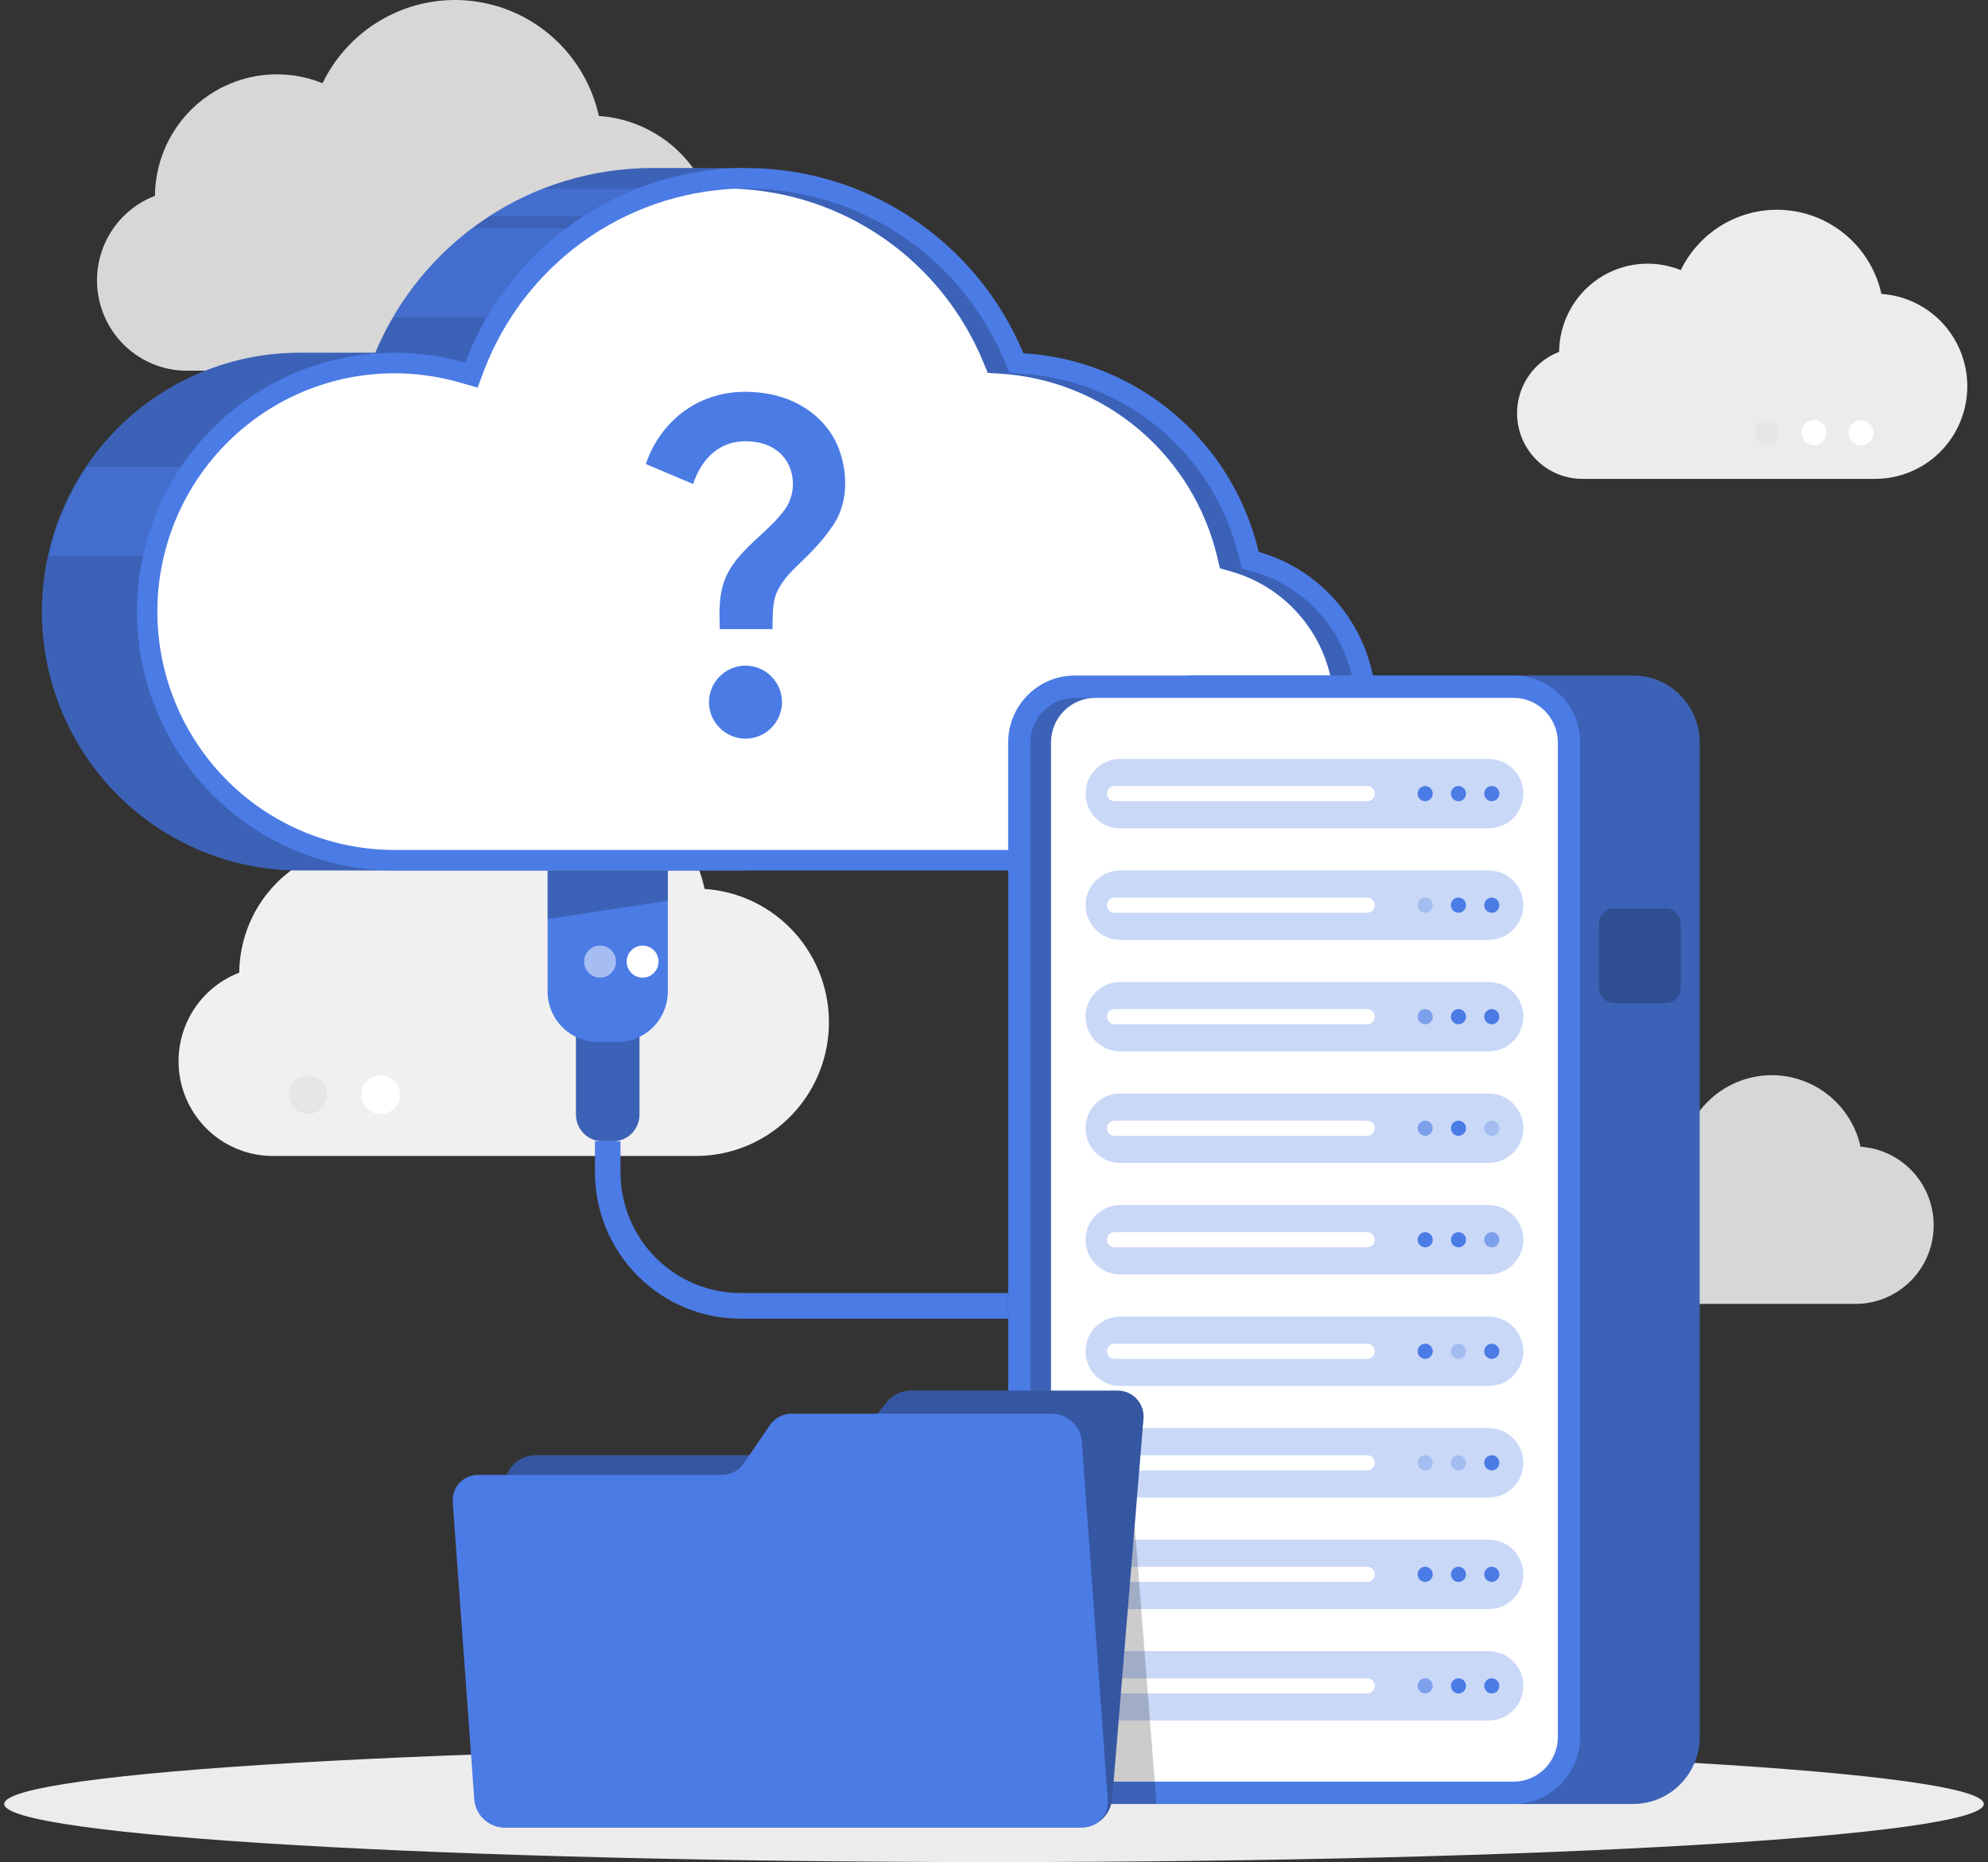 <svg width="236" height="221" viewBox="0 0 236 221" fill="none" xmlns="http://www.w3.org/2000/svg">
<rect x="0" y="0" width="236" height="221" fill="#333333" stroke="none"/>
<g clip-path="url(#clip0_1530_37804)">
<path d="M18.391 23.244C18.411 20.873 19.007 18.543 20.128 16.457C21.249 14.37 22.86 12.591 24.822 11.273C26.783 9.955 29.035 9.139 31.382 8.895C33.729 8.652 36.1 8.989 38.288 9.876C39.878 6.599 42.444 3.899 45.629 2.151C48.813 0.403 52.46 -0.306 56.064 0.121C59.668 0.548 63.05 2.091 65.743 4.535C68.436 6.98 70.306 10.205 71.094 13.765C74.994 14.021 78.642 15.792 81.267 18.701C83.892 21.611 85.289 25.433 85.162 29.358C85.034 33.284 83.394 37.006 80.585 39.738C77.778 42.47 74.023 43.998 70.114 43.999H22.192C19.696 43.999 17.279 43.12 15.36 41.515C13.442 39.91 12.144 37.68 11.692 35.213C11.24 32.745 11.663 30.197 12.887 28.01C14.111 25.824 16.058 24.138 18.391 23.244Z" fill="#D7D7D7"/>
<path d="M188.351 141.95C188.363 140.487 188.731 139.049 189.422 137.761C190.114 136.473 191.108 135.375 192.318 134.562C193.529 133.748 194.918 133.245 196.367 133.094C197.815 132.944 199.278 133.152 200.628 133.7C201.61 131.678 203.193 130.013 205.158 128.936C207.123 127.858 209.373 127.42 211.596 127.684C213.819 127.948 215.906 128.9 217.567 130.407C219.228 131.915 220.382 133.905 220.869 136.101C223.275 136.26 225.525 137.352 227.144 139.148C228.764 140.943 229.625 143.301 229.546 145.723C229.467 148.145 228.455 150.441 226.723 152.127C224.991 153.812 222.674 154.755 220.263 154.756H190.697C189.156 154.756 187.665 154.213 186.482 153.223C185.298 152.232 184.497 150.856 184.219 149.334C183.94 147.812 184.2 146.24 184.955 144.891C185.71 143.542 186.912 142.501 188.351 141.95Z" fill="#D7D7D7"/>
<path d="M28.401 115.438C28.422 112.952 29.047 110.509 30.221 108.322C31.396 106.134 33.085 104.268 35.141 102.887C37.197 101.505 39.558 100.649 42.019 100.394C44.479 100.139 46.964 100.492 49.258 101.423C50.926 97.988 53.616 95.159 56.954 93.327C60.293 91.496 64.115 90.753 67.893 91.201C71.67 91.65 75.215 93.267 78.038 95.829C80.86 98.391 82.82 101.772 83.647 105.503C87.736 105.771 91.562 107.626 94.314 110.677C97.067 113.728 98.532 117.735 98.398 121.851C98.264 125.967 96.543 129.87 93.597 132.733C90.652 135.597 86.715 137.198 82.616 137.196H32.386C29.769 137.196 27.235 136.274 25.225 134.592C23.214 132.909 21.854 130.571 21.381 127.985C20.907 125.399 21.35 122.728 22.632 120.436C23.915 118.144 25.956 116.377 28.401 115.44V115.438Z" fill="#F0F0F0"/>
<path d="M38.85 129.911C38.85 130.367 38.716 130.812 38.464 131.19C38.212 131.569 37.855 131.864 37.436 132.038C37.017 132.213 36.557 132.258 36.112 132.169C35.668 132.081 35.26 131.861 34.94 131.539C34.619 131.217 34.401 130.807 34.313 130.361C34.224 129.914 34.27 129.451 34.443 129.031C34.616 128.61 34.91 128.25 35.287 127.997C35.663 127.744 36.106 127.609 36.559 127.609C37.167 127.609 37.749 127.852 38.179 128.284C38.609 128.715 38.85 129.301 38.85 129.911Z" fill="#E6E6E6"/>
<path d="M47.486 129.911C47.486 130.367 47.351 130.812 47.1 131.19C46.848 131.569 46.49 131.864 46.072 132.038C45.653 132.213 45.193 132.258 44.748 132.169C44.304 132.081 43.896 131.861 43.575 131.539C43.255 131.217 43.037 130.807 42.948 130.361C42.86 129.914 42.905 129.451 43.079 129.031C43.252 128.61 43.546 128.25 43.922 127.997C44.299 127.744 44.742 127.609 45.195 127.609C45.803 127.609 46.385 127.852 46.815 128.284C47.244 128.715 47.486 129.301 47.486 129.911Z" fill="white"/>
<path d="M185.086 41.767C185.1 40.046 185.533 38.354 186.347 36.839C187.16 35.324 188.33 34.031 189.754 33.074C191.178 32.117 192.813 31.524 194.517 31.348C196.221 31.171 197.943 31.416 199.531 32.06C200.687 29.681 202.55 27.723 204.862 26.455C207.174 25.187 209.821 24.672 212.436 24.983C215.052 25.293 217.507 26.412 219.462 28.186C221.417 29.96 222.775 32.301 223.348 34.885C226.175 35.076 228.817 36.364 230.718 38.475C232.619 40.587 233.63 43.358 233.538 46.204C233.446 49.05 232.258 51.748 230.225 53.731C228.191 55.714 225.471 56.827 222.637 56.833H187.847C186.034 56.833 184.279 56.195 182.887 55.03C181.494 53.864 180.552 52.246 180.224 50.455C179.896 48.663 180.203 46.813 181.091 45.226C181.979 43.639 183.393 42.414 185.087 41.766L185.086 41.767Z" fill="#ECECEC"/>
<path d="M216.83 51.364C216.83 51.659 216.743 51.947 216.58 52.192C216.417 52.437 216.186 52.628 215.915 52.741C215.644 52.854 215.346 52.883 215.059 52.826C214.771 52.768 214.507 52.626 214.299 52.418C214.092 52.21 213.951 51.944 213.894 51.655C213.837 51.366 213.866 51.066 213.978 50.794C214.09 50.522 214.281 50.289 214.524 50.126C214.768 49.962 215.055 49.875 215.348 49.875C215.741 49.875 216.118 50.032 216.396 50.311C216.674 50.59 216.83 50.969 216.83 51.364Z" fill="white"/>
<path d="M222.417 51.364C222.417 51.659 222.33 51.947 222.167 52.192C222.004 52.437 221.773 52.628 221.502 52.741C221.231 52.854 220.933 52.883 220.646 52.826C220.358 52.768 220.094 52.627 219.887 52.418C219.679 52.21 219.538 51.944 219.481 51.656C219.423 51.367 219.453 51.067 219.565 50.795C219.677 50.523 219.867 50.29 220.111 50.126C220.355 49.962 220.641 49.875 220.934 49.875C221.129 49.875 221.322 49.913 221.502 49.988C221.682 50.063 221.845 50.173 221.983 50.311C222.12 50.449 222.229 50.613 222.304 50.794C222.378 50.975 222.417 51.169 222.417 51.364Z" fill="white"/>
<path d="M211.243 51.364C211.243 51.659 211.156 51.947 210.993 52.192C210.831 52.437 210.599 52.628 210.328 52.741C210.057 52.854 209.759 52.883 209.472 52.826C209.184 52.768 208.92 52.626 208.712 52.418C208.505 52.21 208.364 51.944 208.307 51.655C208.25 51.366 208.279 51.066 208.391 50.794C208.504 50.522 208.694 50.289 208.937 50.126C209.181 49.962 209.468 49.875 209.761 49.875C210.154 49.875 210.531 50.032 210.809 50.311C211.087 50.59 211.243 50.969 211.243 51.364Z" fill="#E6E6E6"/>
<path d="M118 220.999C182.893 220.999 235.5 217.912 235.5 214.103C235.5 210.294 182.893 207.207 118 207.207C53.106 207.207 0.5 210.294 0.5 214.103C0.5 217.912 53.106 220.999 118 220.999Z" fill="#ECECEC"/>
<path d="M88.574 19.941H77.431C70.412 19.942 63.549 22.022 57.701 25.922C51.852 29.821 47.278 35.367 44.55 41.866H35.683C31.657 41.848 27.667 42.63 23.942 44.166C20.218 45.701 16.832 47.962 13.978 50.816C11.125 53.671 8.861 57.063 7.316 60.8C5.772 64.536 4.976 68.542 4.976 72.588C4.976 76.634 5.772 80.641 7.316 84.377C8.861 88.113 11.125 91.506 13.978 94.361C16.832 97.215 20.218 99.475 23.942 101.011C27.667 102.547 31.657 103.328 35.683 103.31H88.575L88.574 19.941Z" fill="#4B7BE5"/>
<path opacity="0.2" d="M88.574 19.941H77.431C70.412 19.942 63.549 22.022 57.701 25.922C51.852 29.821 47.278 35.367 44.55 41.866H35.683C31.657 41.848 27.667 42.63 23.942 44.166C20.218 45.701 16.832 47.962 13.978 50.816C11.125 53.671 8.861 57.063 7.316 60.8C5.772 64.536 4.976 68.542 4.976 72.588C4.976 76.634 5.772 80.641 7.316 84.377C8.861 88.113 11.125 91.506 13.978 94.361C16.832 97.215 20.218 99.475 23.942 101.011C27.667 102.547 31.657 103.328 35.683 103.31H88.575L88.574 19.941Z" fill="black"/>
<path opacity="0.5" d="M46.666 37.648H62.653L74.47 27.094H56.059C52.264 29.952 49.071 33.54 46.666 37.648Z" fill="#4B7BE5"/>
<path opacity="0.5" d="M10.335 55.41C8.179 58.609 6.649 62.191 5.826 65.965H24.067V55.41H10.335Z" fill="#4B7BE5"/>
<path opacity="0.5" d="M85.172 22.402H64.422C62.205 23.273 60.081 24.367 58.083 25.667H73.355L85.172 22.402Z" fill="#4B7BE5"/>
<path d="M149.426 65.498C147.908 59.074 144.371 53.312 139.339 49.066C134.307 44.82 128.048 42.316 121.489 41.924C118.727 35.315 114.059 29.689 108.085 25.772C102.112 21.855 95.108 19.826 87.976 19.947C80.844 20.067 73.912 22.333 68.074 26.451C62.235 30.569 57.758 36.35 55.22 43.049C51.016 41.842 46.603 41.556 42.279 42.21C37.956 42.864 33.822 44.443 30.157 46.839C26.492 49.235 23.381 52.394 21.035 56.102C18.688 59.809 17.16 63.979 16.554 68.331C15.948 72.683 16.278 77.114 17.521 81.327C18.765 85.54 20.893 89.435 23.763 92.751C26.632 96.066 30.176 98.724 34.155 100.546C38.134 102.368 42.455 103.31 46.828 103.31H144.189C148.817 103.31 153.289 101.628 156.78 98.575C160.271 95.521 162.545 91.301 163.183 86.695C163.821 82.088 162.78 77.405 160.252 73.509C157.723 69.614 153.878 66.768 149.426 65.498Z" fill="#4B7BE5"/>
<path opacity="0.2" d="M148.768 67.843L147.392 67.454L147.065 66.059C145.647 60.155 142.385 54.862 137.757 50.956C133.129 47.05 127.377 44.736 121.345 44.353L119.836 44.268L119.255 42.867C116.724 36.79 112.46 31.601 107 27.955C101.539 24.309 95.127 22.369 88.572 22.379C88.142 22.379 87.717 22.386 87.293 22.403C93.624 22.642 99.754 24.695 104.961 28.321C110.168 31.947 114.234 36.994 116.679 42.867L117.261 44.267L118.77 44.353C124.802 44.735 130.553 47.049 135.181 50.955C139.81 54.861 143.072 60.154 144.489 66.059L144.816 67.454L146.192 67.843C150.081 68.953 153.439 71.439 155.647 74.843C157.855 78.246 158.764 82.337 158.207 86.36C157.649 90.384 155.663 94.07 152.614 96.738C149.565 99.406 145.659 100.876 141.617 100.877H144.192C148.235 100.876 152.141 99.406 155.19 96.738C158.239 94.07 160.225 90.384 160.782 86.36C161.339 82.337 160.43 78.246 158.222 74.843C156.014 71.439 152.656 68.953 148.768 67.843V67.843Z" fill="black"/>
<path d="M146.192 67.842L144.816 67.453L144.489 66.058C143.071 60.153 139.81 54.86 135.181 50.954C130.553 47.048 124.802 44.734 118.77 44.352L117.261 44.266L116.679 42.866C114.234 36.993 110.168 31.946 104.961 28.32C99.754 24.694 93.624 22.641 87.293 22.402H87.251C80.745 22.689 74.463 24.877 69.175 28.698C63.888 32.519 59.825 37.807 57.483 43.914L56.695 46.002L54.556 45.388C54.495 45.369 54.429 45.351 54.368 45.339C51.913 44.653 49.377 44.304 46.829 44.303C46.387 44.303 45.951 44.316 45.508 44.334C38.165 44.68 31.248 47.899 26.236 53.304C21.224 58.708 18.515 65.868 18.688 73.254C18.86 80.639 21.901 87.664 27.16 92.826C32.419 97.988 39.478 100.877 46.829 100.876H141.617C145.659 100.875 149.565 99.405 152.614 96.737C155.663 94.07 157.649 90.384 158.207 86.36C158.764 82.336 157.855 78.245 155.647 74.842C153.439 71.439 150.081 68.952 146.192 67.842Z" fill="white"/>
<path d="M68.374 119.766H75.915V132.287C75.915 133.126 75.583 133.932 74.992 134.526C74.401 135.12 73.6 135.454 72.764 135.454H71.525C70.689 135.454 69.888 135.12 69.297 134.526C68.706 133.932 68.374 133.126 68.374 132.287V119.766Z" fill="#4B7BE5"/>
<path opacity="0.2" d="M68.374 119.766H75.915V132.287C75.915 133.126 75.583 133.932 74.992 134.526C74.401 135.12 73.6 135.454 72.764 135.454H71.525C70.689 135.454 69.888 135.12 69.297 134.526C68.706 133.932 68.374 133.126 68.374 132.287V119.766Z" fill="black"/>
<path d="M65.007 103.309H79.282V117.668C79.282 119.257 78.654 120.782 77.536 121.905C76.418 123.029 74.901 123.66 73.32 123.66H70.969C69.388 123.66 67.871 123.029 66.753 121.905C65.635 120.782 65.007 119.257 65.007 117.668V103.309Z" fill="#4B7BE5"/>
<path opacity="0.2" d="M79.282 106.904L65.007 109.07V103.309H79.282V106.904Z" fill="black"/>
<path d="M76.286 116.033C77.332 116.033 78.18 115.181 78.18 114.13C78.18 113.079 77.332 112.227 76.286 112.227C75.24 112.227 74.392 113.079 74.392 114.13C74.392 115.181 75.24 116.033 76.286 116.033Z" fill="white"/>
<path opacity="0.5" d="M71.236 116.033C72.281 116.033 73.129 115.181 73.129 114.13C73.129 113.079 72.281 112.227 71.236 112.227C70.19 112.227 69.342 113.079 69.342 114.13C69.342 115.181 70.19 116.033 71.236 116.033Z" fill="white"/>
<path d="M119.683 156.506H87.901C83.322 156.501 78.932 154.671 75.694 151.417C72.456 148.163 70.635 143.751 70.629 139.149V135.449H73.659V139.149C73.664 142.944 75.166 146.581 77.835 149.264C80.505 151.948 84.125 153.457 87.901 153.461H119.683V156.506Z" fill="#4B7BE5"/>
<path d="M193.867 80.176H141.782C137.418 80.176 133.879 83.732 133.879 88.118V206.161C133.879 210.548 137.418 214.103 141.782 214.103H193.867C198.231 214.103 201.77 210.548 201.77 206.161V88.118C201.77 83.732 198.231 80.176 193.867 80.176Z" fill="#4B7BE5"/>
<path opacity="0.2" d="M193.867 80.176H141.782C137.418 80.176 133.879 83.732 133.879 88.118V206.161C133.879 210.548 137.418 214.103 141.782 214.103H193.867C198.231 214.103 201.77 210.548 201.77 206.161V88.118C201.77 83.732 198.231 80.176 193.867 80.176Z" fill="black"/>
<path d="M179.671 80.176H127.587C123.222 80.176 119.683 83.732 119.683 88.118V206.161C119.683 210.548 123.222 214.103 127.587 214.103H179.671C184.035 214.103 187.574 210.548 187.574 206.161V88.118C187.574 83.732 184.035 80.176 179.671 80.176Z" fill="#4B7BE5"/>
<path opacity="0.2" d="M184.939 206.162V88.119C184.939 85.195 182.58 82.824 179.671 82.824H127.587C124.677 82.824 122.318 85.195 122.318 88.119V206.162C122.318 209.086 124.677 211.457 127.587 211.457H179.671C182.58 211.457 184.939 209.086 184.939 206.162Z" fill="black"/>
<path d="M184.939 206.162V88.119C184.939 85.195 182.58 82.824 179.67 82.824H130.037C127.127 82.824 124.769 85.195 124.769 88.119V206.162C124.769 209.086 127.127 211.457 130.037 211.457H179.67C182.58 211.457 184.939 209.086 184.939 206.162Z" fill="white"/>
<path opacity="0.3" d="M176.743 98.311H132.965C131.879 98.308 130.839 97.873 130.071 97.101C129.303 96.329 128.87 95.284 128.867 94.192C128.87 93.101 129.303 92.056 130.071 91.284C130.839 90.512 131.879 90.077 132.965 90.074H176.743C177.829 90.077 178.869 90.512 179.637 91.284C180.405 92.055 180.838 93.101 180.841 94.192C180.838 95.284 180.405 96.329 179.637 97.101C178.869 97.873 177.829 98.308 176.743 98.311Z" fill="#4B7BE5"/>
<path d="M162.309 95.091H132.306C132.069 95.09 131.841 94.995 131.673 94.826C131.505 94.657 131.411 94.428 131.41 94.19C131.411 93.951 131.505 93.722 131.673 93.554C131.841 93.385 132.069 93.29 132.306 93.289H162.309C162.546 93.29 162.774 93.385 162.942 93.554C163.11 93.722 163.205 93.951 163.205 94.19C163.205 94.428 163.11 94.657 162.942 94.826C162.774 94.995 162.546 95.09 162.309 95.091Z" fill="white"/>
<path d="M173.139 95.091C173.634 95.091 174.035 94.687 174.035 94.19C174.035 93.692 173.634 93.289 173.139 93.289C172.644 93.289 172.243 93.692 172.243 94.19C172.243 94.687 172.644 95.091 173.139 95.091Z" fill="#4B7BE5"/>
<path d="M177.091 95.091C177.586 95.091 177.987 94.687 177.987 94.19C177.987 93.692 177.586 93.289 177.091 93.289C176.596 93.289 176.195 93.692 176.195 94.19C176.195 94.687 176.596 95.091 177.091 95.091Z" fill="#4B7BE5"/>
<path d="M169.188 95.091C169.683 95.091 170.084 94.687 170.084 94.19C170.084 93.692 169.683 93.289 169.188 93.289C168.693 93.289 168.292 93.692 168.292 94.19C168.292 94.687 168.693 95.091 169.188 95.091Z" fill="#4B7BE5"/>
<path opacity="0.3" d="M176.743 111.545H132.965C131.879 111.542 130.839 111.107 130.071 110.335C129.303 109.564 128.87 108.518 128.867 107.427C128.87 106.336 129.303 105.29 130.071 104.518C130.839 103.747 131.879 103.312 132.965 103.309H176.743C177.829 103.312 178.869 103.747 179.637 104.518C180.405 105.29 180.838 106.336 180.841 107.427C180.838 108.518 180.405 109.564 179.637 110.335C178.869 111.107 177.829 111.542 176.743 111.545Z" fill="#4B7BE5"/>
<path d="M162.309 108.329H132.306C132.069 108.328 131.841 108.233 131.673 108.064C131.505 107.896 131.411 107.667 131.41 107.428C131.411 107.189 131.505 106.961 131.673 106.792C131.841 106.623 132.069 106.528 132.306 106.527H162.309C162.546 106.528 162.774 106.623 162.942 106.792C163.11 106.961 163.205 107.189 163.205 107.428C163.205 107.667 163.11 107.896 162.942 108.064C162.774 108.233 162.546 108.328 162.309 108.329Z" fill="white"/>
<path d="M173.139 108.329C173.634 108.329 174.035 107.926 174.035 107.428C174.035 106.931 173.634 106.527 173.139 106.527C172.644 106.527 172.243 106.931 172.243 107.428C172.243 107.926 172.644 108.329 173.139 108.329Z" fill="#4B7BE5"/>
<path d="M177.091 108.329C177.586 108.329 177.987 107.926 177.987 107.428C177.987 106.931 177.586 106.527 177.091 106.527C176.596 106.527 176.195 106.931 176.195 107.428C176.195 107.926 176.596 108.329 177.091 108.329Z" fill="#4B7BE5"/>
<path opacity="0.3" d="M169.188 108.329C169.683 108.329 170.084 107.926 170.084 107.428C170.084 106.931 169.683 106.527 169.188 106.527C168.693 106.527 168.292 106.931 168.292 107.428C168.292 107.926 168.693 108.329 169.188 108.329Z" fill="#4B7BE5"/>
<path opacity="0.3" d="M176.743 124.783H132.965C131.879 124.78 130.839 124.345 130.071 123.574C129.303 122.802 128.87 121.756 128.867 120.665C128.87 119.574 129.303 118.528 130.071 117.757C130.839 116.985 131.879 116.55 132.965 116.547H176.743C177.829 116.55 178.869 116.985 179.637 117.756C180.405 118.528 180.838 119.574 180.841 120.665C180.838 121.756 180.405 122.802 179.637 123.574C178.869 124.345 177.829 124.78 176.743 124.783Z" fill="#4B7BE5"/>
<path d="M162.309 121.568H132.306C132.069 121.567 131.841 121.472 131.673 121.303C131.505 121.134 131.411 120.905 131.41 120.666C131.411 120.428 131.505 120.199 131.673 120.03C131.841 119.862 132.069 119.766 132.306 119.766H162.309C162.546 119.766 162.774 119.861 162.942 120.03C163.11 120.199 163.205 120.428 163.205 120.666C163.205 120.905 163.11 121.134 162.942 121.303C162.774 121.472 162.547 121.567 162.309 121.568Z" fill="white"/>
<path d="M173.139 121.567C173.634 121.567 174.035 121.164 174.035 120.666C174.035 120.169 173.634 119.766 173.139 119.766C172.644 119.766 172.243 120.169 172.243 120.666C172.243 121.164 172.644 121.567 173.139 121.567Z" fill="#4B7BE5"/>
<path d="M177.091 121.567C177.586 121.567 177.987 121.164 177.987 120.666C177.987 120.169 177.586 119.766 177.091 119.766C176.596 119.766 176.195 120.169 176.195 120.666C176.195 121.164 176.596 121.567 177.091 121.567Z" fill="#4B7BE5"/>
<path opacity="0.6" d="M169.188 121.567C169.683 121.567 170.084 121.164 170.084 120.666C170.084 120.169 169.683 119.766 169.188 119.766C168.693 119.766 168.292 120.169 168.292 120.666C168.292 121.164 168.693 121.567 169.188 121.567Z" fill="#4B7BE5"/>
<path opacity="0.3" d="M176.743 129.785H132.965C130.702 129.785 128.867 131.629 128.867 133.903C128.867 136.178 130.702 138.022 132.965 138.022H176.743C179.006 138.022 180.841 136.178 180.841 133.903C180.841 131.629 179.006 129.785 176.743 129.785Z" fill="#4B7BE5"/>
<path d="M162.309 134.802H132.306C132.069 134.801 131.841 134.706 131.673 134.537C131.505 134.369 131.411 134.14 131.41 133.901C131.411 133.663 131.505 133.434 131.673 133.265C131.841 133.096 132.069 133.001 132.306 133H162.309C162.547 133.001 162.774 133.096 162.942 133.265C163.11 133.434 163.205 133.663 163.205 133.901C163.205 134.14 163.11 134.369 162.942 134.538C162.774 134.706 162.546 134.801 162.309 134.802Z" fill="white"/>
<path d="M173.139 134.805C173.634 134.805 174.035 134.402 174.035 133.905C174.035 133.407 173.634 133.004 173.139 133.004C172.644 133.004 172.243 133.407 172.243 133.905C172.243 134.402 172.644 134.805 173.139 134.805Z" fill="#4B7BE5"/>
<path opacity="0.3" d="M177.091 134.805C177.586 134.805 177.987 134.402 177.987 133.905C177.987 133.407 177.586 133.004 177.091 133.004C176.596 133.004 176.195 133.407 176.195 133.905C176.195 134.402 176.596 134.805 177.091 134.805Z" fill="#4B7BE5"/>
<path opacity="0.6" d="M169.188 134.805C169.683 134.805 170.084 134.402 170.084 133.905C170.084 133.407 169.683 133.004 169.188 133.004C168.693 133.004 168.292 133.407 168.292 133.905C168.292 134.402 168.693 134.805 169.188 134.805Z" fill="#4B7BE5"/>
<path opacity="0.3" d="M176.743 151.26H132.965C131.879 151.257 130.839 150.822 130.071 150.05C129.303 149.279 128.87 148.233 128.867 147.142C128.87 146.05 129.303 145.005 130.071 144.233C130.839 143.462 131.879 143.027 132.965 143.023H176.743C177.829 143.026 178.869 143.461 179.637 144.233C180.405 145.005 180.838 146.05 180.841 147.142C180.838 148.233 180.405 149.279 179.637 150.05C178.869 150.822 177.829 151.257 176.743 151.26Z" fill="#4B7BE5"/>
<path d="M162.309 148.04H132.306C132.069 148.04 131.841 147.944 131.673 147.776C131.505 147.607 131.411 147.378 131.41 147.14C131.411 146.901 131.505 146.672 131.673 146.503C131.841 146.334 132.069 146.239 132.306 146.238H162.309C162.547 146.239 162.774 146.334 162.942 146.503C163.11 146.672 163.205 146.901 163.205 147.14C163.205 147.378 163.11 147.607 162.942 147.776C162.774 147.945 162.546 148.04 162.309 148.04Z" fill="white"/>
<path d="M173.139 148.04C173.634 148.04 174.035 147.637 174.035 147.139C174.035 146.642 173.634 146.238 173.139 146.238C172.644 146.238 172.243 146.642 172.243 147.139C172.243 147.637 172.644 148.04 173.139 148.04Z" fill="#4B7BE5"/>
<path opacity="0.6" d="M177.091 148.04C177.586 148.04 177.987 147.637 177.987 147.139C177.987 146.642 177.586 146.238 177.091 146.238C176.596 146.238 176.195 146.642 176.195 147.139C176.195 147.637 176.596 148.04 177.091 148.04Z" fill="#4B7BE5"/>
<path d="M169.188 148.04C169.683 148.04 170.084 147.637 170.084 147.139C170.084 146.642 169.683 146.238 169.188 146.238C168.693 146.238 168.292 146.642 168.292 147.139C168.292 147.637 168.693 148.04 169.188 148.04Z" fill="#4B7BE5"/>
<path opacity="0.3" d="M176.743 164.494H132.965C131.879 164.491 130.839 164.056 130.071 163.285C129.303 162.513 128.87 161.467 128.867 160.376C128.87 159.285 129.303 158.239 130.071 157.468C130.839 156.696 131.879 156.261 132.965 156.258H176.743C177.829 156.261 178.869 156.696 179.637 157.467C180.405 158.239 180.838 159.285 180.841 160.376C180.838 161.467 180.405 162.513 179.637 163.285C178.869 164.056 177.829 164.491 176.743 164.494Z" fill="#4B7BE5"/>
<path d="M162.309 161.278H132.306C132.069 161.277 131.841 161.182 131.673 161.013C131.505 160.845 131.411 160.616 131.41 160.377C131.411 160.139 131.505 159.91 131.673 159.741C131.841 159.572 132.069 159.477 132.306 159.477H162.309C162.546 159.477 162.774 159.572 162.942 159.741C163.11 159.91 163.205 160.139 163.205 160.377C163.205 160.616 163.11 160.845 162.942 161.014C162.774 161.182 162.546 161.277 162.309 161.278Z" fill="white"/>
<path opacity="0.3" d="M173.139 161.278C173.634 161.278 174.035 160.875 174.035 160.377C174.035 159.88 173.634 159.477 173.139 159.477C172.644 159.477 172.243 159.88 172.243 160.377C172.243 160.875 172.644 161.278 173.139 161.278Z" fill="#4B7BE5"/>
<path d="M177.091 161.278C177.586 161.278 177.987 160.875 177.987 160.377C177.987 159.88 177.586 159.477 177.091 159.477C176.596 159.477 176.195 159.88 176.195 160.377C176.195 160.875 176.596 161.278 177.091 161.278Z" fill="#4B7BE5"/>
<path d="M169.188 161.278C169.683 161.278 170.084 160.875 170.084 160.377C170.084 159.88 169.683 159.477 169.188 159.477C168.693 159.477 168.292 159.88 168.292 160.377C168.292 160.875 168.693 161.278 169.188 161.278Z" fill="#4B7BE5"/>
<path opacity="0.3" d="M176.743 177.733H132.965C131.879 177.729 130.839 177.294 130.071 176.523C129.303 175.751 128.87 174.706 128.867 173.614C128.87 172.523 129.303 171.477 130.071 170.706C130.839 169.934 131.879 169.499 132.965 169.496H176.743C177.829 169.499 178.869 169.934 179.637 170.706C180.405 171.477 180.838 172.523 180.841 173.614C180.838 174.706 180.405 175.751 179.637 176.523C178.869 177.295 177.829 177.73 176.743 177.733Z" fill="#4B7BE5"/>
<path d="M162.309 174.516H132.306C132.069 174.516 131.841 174.421 131.673 174.252C131.505 174.083 131.411 173.854 131.41 173.616C131.411 173.377 131.505 173.148 131.673 172.98C131.841 172.811 132.069 172.716 132.306 172.715H162.309C162.546 172.715 162.774 172.811 162.942 172.979C163.11 173.148 163.205 173.377 163.205 173.616C163.205 173.854 163.11 174.083 162.942 174.252C162.774 174.421 162.546 174.516 162.309 174.516Z" fill="white"/>
<path opacity="0.3" d="M173.139 174.516C173.634 174.516 174.035 174.113 174.035 173.616C174.035 173.118 173.634 172.715 173.139 172.715C172.644 172.715 172.243 173.118 172.243 173.616C172.243 174.113 172.644 174.516 173.139 174.516Z" fill="#4B7BE5"/>
<path d="M177.091 174.516C177.586 174.516 177.987 174.113 177.987 173.616C177.987 173.118 177.586 172.715 177.091 172.715C176.596 172.715 176.195 173.118 176.195 173.616C176.195 174.113 176.596 174.516 177.091 174.516Z" fill="#4B7BE5"/>
<path opacity="0.3" d="M169.188 174.516C169.683 174.516 170.084 174.113 170.084 173.616C170.084 173.118 169.683 172.715 169.188 172.715C168.693 172.715 168.292 173.118 168.292 173.616C168.292 174.113 168.693 174.516 169.188 174.516Z" fill="#4B7BE5"/>
<path opacity="0.3" d="M176.743 182.734H132.965C130.702 182.734 128.867 184.578 128.867 186.853C128.867 189.127 130.702 190.971 132.965 190.971H176.743C179.006 190.971 180.841 189.127 180.841 186.853C180.841 184.578 179.006 182.734 176.743 182.734Z" fill="#4B7BE5"/>
<path d="M162.309 187.751H132.306C132.069 187.75 131.841 187.655 131.673 187.486C131.505 187.317 131.411 187.089 131.41 186.85C131.411 186.611 131.505 186.383 131.673 186.214C131.841 186.045 132.069 185.95 132.306 185.949H162.309C162.546 185.95 162.774 186.045 162.942 186.214C163.11 186.383 163.205 186.611 163.205 186.85C163.205 187.089 163.11 187.317 162.942 187.486C162.774 187.655 162.546 187.75 162.309 187.751Z" fill="white"/>
<path d="M173.139 187.751C173.634 187.751 174.035 187.347 174.035 186.85C174.035 186.352 173.634 185.949 173.139 185.949C172.644 185.949 172.243 186.352 172.243 186.85C172.243 187.347 172.644 187.751 173.139 187.751Z" fill="#4B7BE5"/>
<path d="M177.091 187.751C177.586 187.751 177.987 187.347 177.987 186.85C177.987 186.352 177.586 185.949 177.091 185.949C176.596 185.949 176.195 186.352 176.195 186.85C176.195 187.347 176.596 187.751 177.091 187.751Z" fill="#4B7BE5"/>
<path d="M169.188 187.751C169.683 187.751 170.084 187.347 170.084 186.85C170.084 186.352 169.683 185.949 169.188 185.949C168.693 185.949 168.292 186.352 168.292 186.85C168.292 187.347 168.693 187.751 169.188 187.751Z" fill="#4B7BE5"/>
<path opacity="0.3" d="M176.743 204.205H132.965C131.879 204.202 130.839 203.767 130.071 202.996C129.303 202.224 128.87 201.178 128.867 200.087C128.87 198.996 129.303 197.95 130.071 197.179C130.839 196.407 131.879 195.972 132.965 195.969H176.743C177.829 195.972 178.869 196.407 179.637 197.178C180.405 197.95 180.838 198.996 180.841 200.087C180.838 201.178 180.405 202.224 179.637 202.996C178.869 203.767 177.829 204.202 176.743 204.205Z" fill="#4B7BE5"/>
<path d="M162.309 200.99H132.306C132.069 200.989 131.841 200.894 131.673 200.725C131.505 200.556 131.411 200.327 131.41 200.088C131.411 199.85 131.505 199.621 131.673 199.452C131.841 199.283 132.069 199.188 132.306 199.188H162.309C162.546 199.188 162.774 199.283 162.942 199.452C163.11 199.621 163.205 199.85 163.205 200.088C163.205 200.327 163.11 200.556 162.942 200.725C162.774 200.894 162.547 200.989 162.309 200.99Z" fill="white"/>
<path d="M173.139 200.989C173.634 200.989 174.035 200.586 174.035 200.088C174.035 199.591 173.634 199.188 173.139 199.188C172.644 199.188 172.243 199.591 172.243 200.088C172.243 200.586 172.644 200.989 173.139 200.989Z" fill="#4B7BE5"/>
<path d="M177.091 200.989C177.586 200.989 177.987 200.586 177.987 200.088C177.987 199.591 177.586 199.188 177.091 199.188C176.596 199.188 176.195 199.591 176.195 200.088C176.195 200.586 176.596 200.989 177.091 200.989Z" fill="#4B7BE5"/>
<path opacity="0.6" d="M169.188 200.989C169.683 200.989 170.084 200.586 170.084 200.088C170.084 199.591 169.683 199.188 169.188 199.188C168.693 199.188 168.292 199.591 168.292 200.088C168.292 200.586 168.693 200.989 169.188 200.989Z" fill="#4B7BE5"/>
<path opacity="0.2" d="M191.607 107.828H197.735C198.212 107.828 198.669 108.018 199.006 108.357C199.343 108.696 199.532 109.155 199.532 109.634V117.242C199.532 117.479 199.486 117.714 199.395 117.933C199.305 118.152 199.173 118.351 199.006 118.519C198.839 118.686 198.641 118.819 198.423 118.91C198.205 119.001 197.971 119.048 197.735 119.048H191.607C191.131 119.048 190.673 118.857 190.336 118.519C189.999 118.18 189.81 117.72 189.81 117.241V109.634C189.81 109.397 189.856 109.162 189.947 108.943C190.037 108.724 190.17 108.524 190.336 108.357C190.503 108.189 190.701 108.056 190.92 107.965C191.138 107.875 191.371 107.828 191.607 107.828Z" fill="black"/>
<path opacity="0.2" d="M119.684 166.117V206.164C119.69 208.269 120.524 210.285 122.005 211.774C123.486 213.262 125.493 214.1 127.587 214.107H137.291L133.824 169.909L119.684 166.117Z" fill="black"/>
<path d="M105.237 166.457L101.363 171.313C101.023 171.745 100.591 172.095 100.099 172.338C99.607 172.581 99.067 172.711 98.518 172.718H63.543C62.63 172.735 61.755 173.088 61.085 173.711C60.414 174.334 59.995 175.183 59.907 176.096L56.826 213.51C56.782 213.941 56.829 214.377 56.964 214.788C57.1 215.199 57.321 215.577 57.612 215.896C57.903 216.215 58.259 216.469 58.655 216.64C59.051 216.811 59.479 216.895 59.91 216.888H128.39C129.303 216.871 130.178 216.518 130.848 215.895C131.519 215.272 131.938 214.423 132.026 213.51L135.738 168.429C135.782 167.998 135.735 167.563 135.6 167.151C135.464 166.74 135.244 166.362 134.952 166.043C134.661 165.724 134.305 165.47 133.909 165.299C133.513 165.128 133.086 165.044 132.655 165.051H108.081C107.533 165.058 106.993 165.188 106.501 165.431C106.009 165.675 105.577 166.025 105.237 166.457Z" fill="#4B7BE5"/>
<path opacity="0.3" d="M105.237 166.457L101.363 171.313C101.023 171.745 100.591 172.095 100.099 172.338C99.607 172.581 99.067 172.711 98.518 172.718H63.543C62.63 172.735 61.755 173.088 61.085 173.711C60.414 174.334 59.995 175.183 59.907 176.096L56.826 213.51C56.782 213.941 56.829 214.377 56.964 214.788C57.1 215.199 57.321 215.577 57.612 215.896C57.903 216.215 58.259 216.469 58.655 216.64C59.051 216.811 59.479 216.895 59.91 216.888H128.39C129.303 216.871 130.178 216.518 130.848 215.895C131.519 215.272 131.938 214.423 132.026 213.51L135.738 168.429C135.782 167.998 135.735 167.563 135.6 167.151C135.464 166.74 135.244 166.362 134.952 166.043C134.661 165.724 134.305 165.47 133.909 165.299C133.513 165.128 133.086 165.044 132.655 165.051H108.081C107.533 165.058 106.993 165.188 106.501 165.431C106.009 165.675 105.577 166.025 105.237 166.457Z" fill="black"/>
<path d="M91.408 169.118L88.268 173.716C87.97 174.137 87.575 174.478 87.116 174.71C86.657 174.942 86.149 175.058 85.636 175.048H56.87C56.45 175.03 56.03 175.101 55.639 175.256C55.247 175.411 54.892 175.647 54.597 175.948C54.303 176.25 54.074 176.611 53.926 177.007C53.779 177.403 53.716 177.826 53.742 178.248L56.313 213.687C56.411 214.573 56.833 215.391 57.497 215.982C58.161 216.573 59.02 216.895 59.907 216.887H128.387C128.807 216.905 129.227 216.834 129.618 216.679C130.01 216.524 130.364 216.288 130.659 215.987C130.954 215.685 131.183 215.325 131.33 214.928C131.478 214.532 131.541 214.11 131.515 213.687L128.417 170.986C128.318 170.1 127.896 169.282 127.233 168.691C126.569 168.1 125.71 167.777 124.823 167.786H94.04C93.526 167.776 93.019 167.892 92.56 168.124C92.101 168.356 91.706 168.697 91.408 169.118Z" fill="#4B7BE5"/>
<path d="M86.485 67.842C88.153 64.83 91.36 63.053 93.223 60.388C95.195 57.593 94.09 52.372 88.5 52.372C84.838 52.372 83.04 55.145 82.282 57.442L76.67 55.08C78.208 50.465 82.39 46.5 88.478 46.5C93.57 46.5 97.058 48.818 98.835 51.722C100.352 54.213 101.24 58.872 98.9 62.338C96.3 66.173 93.808 67.343 92.465 69.813C91.923 70.81 91.707 71.46 91.707 74.667H85.445C85.423 72.977 85.163 70.225 86.485 67.842ZM92.833 83.333C92.833 85.717 90.883 87.667 88.5 87.667C86.117 87.667 84.167 85.717 84.167 83.333C84.167 80.95 86.117 79 88.5 79C90.883 79 92.833 80.95 92.833 83.333Z" fill="#4B7BE5"/>
</g>
<defs>
<clipPath id="clip0_1530_37804">
<rect width="235" height="221" fill="white" transform="translate(0.5)"/>
</clipPath>
</defs>
</svg>
